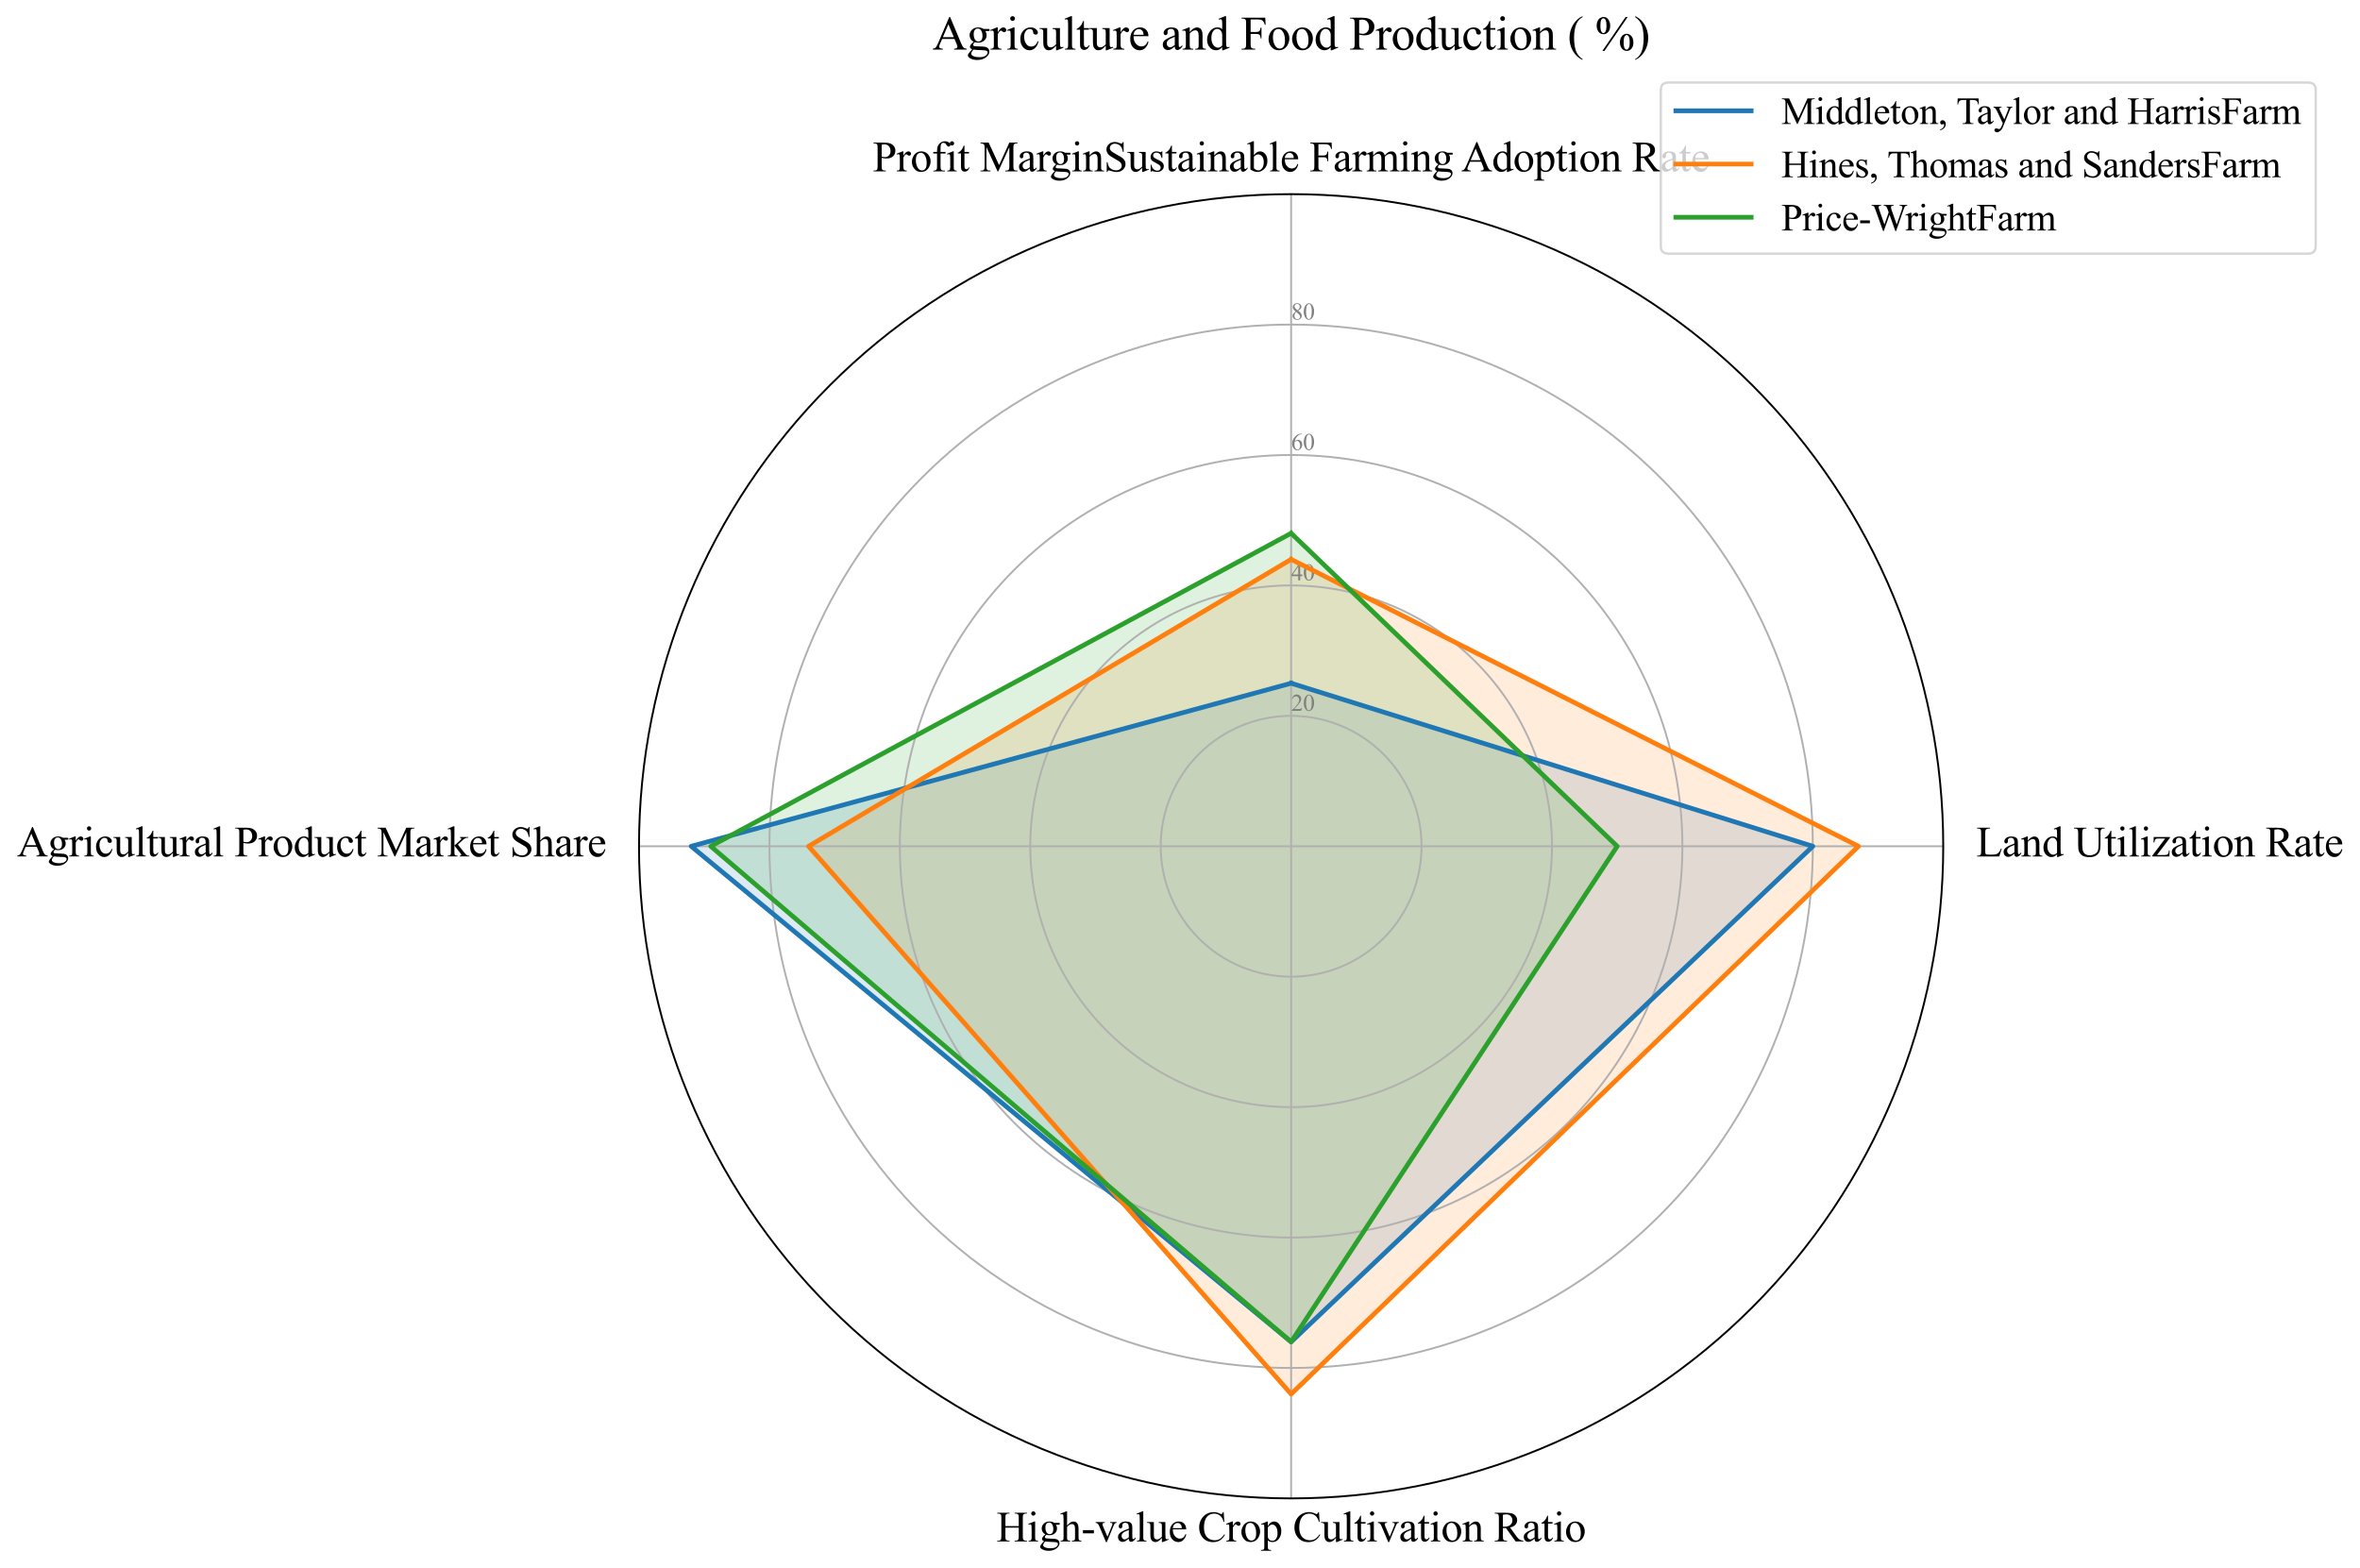 <?xml version="1.0" encoding="utf-8" standalone="no"?>
<!DOCTYPE svg PUBLIC "-//W3C//DTD SVG 1.1//EN"
  "http://www.w3.org/Graphics/SVG/1.1/DTD/svg11.dtd">
<svg xmlns:xlink="http://www.w3.org/1999/xlink" width="1003.184pt" height="666.319pt" viewBox="0 0 1003.184 666.319" xmlns="http://www.w3.org/2000/svg" version="1.1">
 <defs>
  <style type="text/css">*{stroke-linejoin: round; stroke-linecap: butt}</style>
 </defs>
 <g id="figure_1">
  <g id="patch_1">
   <path d="M 0 666.319 
L 1003.184 666.319 
L 1003.184 0 
L 0 0 
z
" style="fill: #ffffff"/>
  </g>
  <g id="axes_1">
   <g id="patch_2">
    <path d="M 826.028 359.728 
C 826.028 323.326 818.857 287.278 804.927 253.648 
C 790.997 220.017 770.578 189.457 744.838 163.718 
C 719.098 137.978 688.538 117.558 654.908 103.628 
C 621.277 89.698 585.229 82.528 548.828 82.528 
C 512.426 82.528 476.379 89.698 442.748 103.628 
C 409.117 117.558 378.558 137.978 352.818 163.718 
C 327.078 189.457 306.659 220.017 292.728 253.648 
C 278.798 287.278 271.628 323.326 271.628 359.728 
C 271.628 396.129 278.798 432.177 292.728 465.807 
C 306.659 499.438 327.078 529.998 352.818 555.737 
C 378.558 581.477 409.117 601.897 442.748 615.827 
C 476.379 629.757 512.426 636.928 548.828 636.928 
C 585.229 636.928 621.277 629.757 654.908 615.827 
C 688.538 601.897 719.098 581.477 744.838 555.737 
C 770.578 529.998 790.997 499.438 804.927 465.807 
C 818.857 432.177 826.028 396.129 826.028 359.728 
M 548.828 359.728 
C 548.828 359.728 548.828 359.728 548.828 359.728 
C 548.828 359.728 548.828 359.728 548.828 359.728 
C 548.828 359.728 548.828 359.728 548.828 359.728 
C 548.828 359.728 548.828 359.728 548.828 359.728 
C 548.828 359.728 548.828 359.728 548.828 359.728 
C 548.828 359.728 548.828 359.728 548.828 359.728 
C 548.828 359.728 548.828 359.728 548.828 359.728 
C 548.828 359.728 548.828 359.728 548.828 359.728 
C 548.828 359.728 548.828 359.728 548.828 359.728 
C 548.828 359.728 548.828 359.728 548.828 359.728 
C 548.828 359.728 548.828 359.728 548.828 359.728 
C 548.828 359.728 548.828 359.728 548.828 359.728 
C 548.828 359.728 548.828 359.728 548.828 359.728 
C 548.828 359.728 548.828 359.728 548.828 359.728 
C 548.828 359.728 548.828 359.728 548.828 359.728 
C 548.828 359.728 548.828 359.728 548.828 359.728 
z
" style="fill: #ffffff"/>
   </g>
   <g id="patch_3">
    <path d="M 548.828 290.428 
L 770.588 359.728 
L 548.828 570.399 
L 293.804 359.728 
z
" clip-path="url(#pa7a4458987)" style="fill: #1f77b4; opacity: 0.15; stroke: #1f77b4; stroke-linejoin: miter"/>
   </g>
   <g id="patch_4">
    <path d="M 548.828 237.76 
L 789.992 359.728 
L 548.828 592.576 
L 343.7 359.728 
z
" clip-path="url(#pa7a4458987)" style="fill: #ff7f0e; opacity: 0.15; stroke: #ff7f0e; stroke-linejoin: miter"/>
   </g>
   <g id="patch_5">
    <path d="M 548.828 226.672 
L 687.428 359.728 
L 548.828 570.399 
L 302.12 359.728 
z
" clip-path="url(#pa7a4458987)" style="fill: #2ca02c; opacity: 0.15; stroke: #2ca02c; stroke-linejoin: miter"/>
   </g>
   <g id="matplotlib.axis_1">
    <g id="xtick_1">
     <g id="line2d_1">
      <path d="M 548.828 359.728 
L 548.828 82.528 
" clip-path="url(#pa7a4458987)" style="fill: none; stroke: #b0b0b0; stroke-width: 0.8; stroke-linecap: square"/>
     </g>
     <g id="text_1">
      <!-- Profit MarginSustainable Farming Adoption Rate -->
      <g transform="translate(371 72.835) scale(0.18 -0.18)">
       <defs>
        <path id="TimesNewRomanPSMT-50" d="M 1313 1984 
L 1313 750 
Q 1313 350 1400 253 
Q 1519 116 1759 116 
L 1922 116 
L 1922 0 
L 106 0 
L 106 116 
L 266 116 
Q 534 116 650 291 
Q 713 388 713 750 
L 713 3488 
Q 713 3888 628 3984 
Q 506 4122 266 4122 
L 106 4122 
L 106 4238 
L 1659 4238 
Q 2228 4238 2556 4120 
Q 2884 4003 3109 3725 
Q 3334 3447 3334 3066 
Q 3334 2547 2992 2222 
Q 2650 1897 2025 1897 
Q 1872 1897 1694 1919 
Q 1516 1941 1313 1984 
z
M 1313 2163 
Q 1478 2131 1606 2115 
Q 1734 2100 1825 2100 
Q 2150 2100 2386 2351 
Q 2622 2603 2622 3003 
Q 2622 3278 2509 3514 
Q 2397 3750 2190 3867 
Q 1984 3984 1722 3984 
Q 1563 3984 1313 3925 
L 1313 2163 
z
" transform="scale(0.016)"/>
        <path id="TimesNewRomanPSMT-72" d="M 1038 2947 
L 1038 2303 
Q 1397 2947 1775 2947 
Q 1947 2947 2059 2842 
Q 2172 2738 2172 2600 
Q 2172 2478 2090 2393 
Q 2009 2309 1897 2309 
Q 1788 2309 1652 2417 
Q 1516 2525 1450 2525 
Q 1394 2525 1328 2463 
Q 1188 2334 1038 2041 
L 1038 669 
Q 1038 431 1097 309 
Q 1138 225 1241 169 
Q 1344 113 1538 113 
L 1538 0 
L 72 0 
L 72 113 
Q 291 113 397 181 
Q 475 231 506 341 
Q 522 394 522 644 
L 522 1753 
Q 522 2253 501 2348 
Q 481 2444 426 2487 
Q 372 2531 291 2531 
Q 194 2531 72 2484 
L 41 2597 
L 906 2947 
L 1038 2947 
z
" transform="scale(0.016)"/>
        <path id="TimesNewRomanPSMT-6f" d="M 1600 2947 
Q 2250 2947 2644 2453 
Q 2978 2031 2978 1484 
Q 2978 1100 2793 706 
Q 2609 313 2286 112 
Q 1963 -88 1566 -88 
Q 919 -88 538 428 
Q 216 863 216 1403 
Q 216 1797 411 2186 
Q 606 2575 925 2761 
Q 1244 2947 1600 2947 
z
M 1503 2744 
Q 1338 2744 1170 2645 
Q 1003 2547 900 2300 
Q 797 2053 797 1666 
Q 797 1041 1045 587 
Q 1294 134 1700 134 
Q 2003 134 2200 384 
Q 2397 634 2397 1244 
Q 2397 2006 2069 2444 
Q 1847 2744 1503 2744 
z
" transform="scale(0.016)"/>
        <path id="TimesNewRomanPSMT-66" d="M 1319 2638 
L 1319 756 
Q 1319 356 1406 250 
Q 1522 113 1716 113 
L 1975 113 
L 1975 0 
L 266 0 
L 266 113 
L 394 113 
Q 519 113 622 175 
Q 725 238 764 344 
Q 803 450 803 756 
L 803 2638 
L 247 2638 
L 247 2863 
L 803 2863 
L 803 3050 
Q 803 3478 940 3775 
Q 1078 4072 1361 4255 
Q 1644 4438 1997 4438 
Q 2325 4438 2600 4225 
Q 2781 4084 2781 3909 
Q 2781 3816 2700 3733 
Q 2619 3650 2525 3650 
Q 2453 3650 2373 3701 
Q 2294 3753 2178 3923 
Q 2063 4094 1966 4153 
Q 1869 4213 1750 4213 
Q 1606 4213 1506 4136 
Q 1406 4059 1362 3898 
Q 1319 3738 1319 3069 
L 1319 2863 
L 2056 2863 
L 2056 2638 
L 1319 2638 
z
" transform="scale(0.016)"/>
        <path id="TimesNewRomanPSMT-69" d="M 928 4444 
Q 1059 4444 1151 4351 
Q 1244 4259 1244 4128 
Q 1244 3997 1151 3903 
Q 1059 3809 928 3809 
Q 797 3809 703 3903 
Q 609 3997 609 4128 
Q 609 4259 701 4351 
Q 794 4444 928 4444 
z
M 1188 2947 
L 1188 647 
Q 1188 378 1227 289 
Q 1266 200 1342 156 
Q 1419 113 1622 113 
L 1622 0 
L 231 0 
L 231 113 
Q 441 113 512 153 
Q 584 194 626 287 
Q 669 381 669 647 
L 669 1750 
Q 669 2216 641 2353 
Q 619 2453 572 2492 
Q 525 2531 444 2531 
Q 356 2531 231 2484 
L 188 2597 
L 1050 2947 
L 1188 2947 
z
" transform="scale(0.016)"/>
        <path id="TimesNewRomanPSMT-74" d="M 1031 3803 
L 1031 2863 
L 1700 2863 
L 1700 2644 
L 1031 2644 
L 1031 788 
Q 1031 509 1111 412 
Q 1191 316 1316 316 
Q 1419 316 1516 380 
Q 1613 444 1666 569 
L 1788 569 
Q 1678 263 1478 108 
Q 1278 -47 1066 -47 
Q 922 -47 784 33 
Q 647 113 581 261 
Q 516 409 516 719 
L 516 2644 
L 63 2644 
L 63 2747 
Q 234 2816 414 2980 
Q 594 3144 734 3369 
Q 806 3488 934 3803 
L 1031 3803 
z
" transform="scale(0.016)"/>
        <path id="TimesNewRomanPSMT-20" transform="scale(0.016)"/>
        <path id="TimesNewRomanPSMT-4d" d="M 2619 0 
L 981 3566 
L 981 734 
Q 981 344 1066 247 
Q 1181 116 1431 116 
L 1581 116 
L 1581 0 
L 106 0 
L 106 116 
L 256 116 
Q 525 116 638 278 
Q 706 378 706 734 
L 706 3503 
Q 706 3784 644 3909 
Q 600 4000 483 4061 
Q 366 4122 106 4122 
L 106 4238 
L 1306 4238 
L 2844 922 
L 4356 4238 
L 5556 4238 
L 5556 4122 
L 5409 4122 
Q 5138 4122 5025 3959 
Q 4956 3859 4956 3503 
L 4956 734 
Q 4956 344 5044 247 
Q 5159 116 5409 116 
L 5556 116 
L 5556 0 
L 3756 0 
L 3756 116 
L 3906 116 
Q 4178 116 4288 278 
Q 4356 378 4356 734 
L 4356 3566 
L 2722 0 
L 2619 0 
z
" transform="scale(0.016)"/>
        <path id="TimesNewRomanPSMT-61" d="M 1822 413 
Q 1381 72 1269 19 
Q 1100 -59 909 -59 
Q 613 -59 420 144 
Q 228 347 228 678 
Q 228 888 322 1041 
Q 450 1253 767 1440 
Q 1084 1628 1822 1897 
L 1822 2009 
Q 1822 2438 1686 2597 
Q 1550 2756 1291 2756 
Q 1094 2756 978 2650 
Q 859 2544 859 2406 
L 866 2225 
Q 866 2081 792 2003 
Q 719 1925 600 1925 
Q 484 1925 411 2006 
Q 338 2088 338 2228 
Q 338 2497 613 2722 
Q 888 2947 1384 2947 
Q 1766 2947 2009 2819 
Q 2194 2722 2281 2516 
Q 2338 2381 2338 1966 
L 2338 994 
Q 2338 584 2353 492 
Q 2369 400 2405 369 
Q 2441 338 2488 338 
Q 2538 338 2575 359 
Q 2641 400 2828 588 
L 2828 413 
Q 2478 -56 2159 -56 
Q 2006 -56 1915 50 
Q 1825 156 1822 413 
z
M 1822 616 
L 1822 1706 
Q 1350 1519 1213 1441 
Q 966 1303 859 1153 
Q 753 1003 753 825 
Q 753 600 887 451 
Q 1022 303 1197 303 
Q 1434 303 1822 616 
z
" transform="scale(0.016)"/>
        <path id="TimesNewRomanPSMT-67" d="M 966 1044 
Q 703 1172 562 1401 
Q 422 1631 422 1909 
Q 422 2334 742 2640 
Q 1063 2947 1563 2947 
Q 1972 2947 2272 2747 
L 2878 2747 
Q 3013 2747 3034 2739 
Q 3056 2731 3066 2713 
Q 3084 2684 3084 2613 
Q 3084 2531 3069 2500 
Q 3059 2484 3036 2475 
Q 3013 2466 2878 2466 
L 2506 2466 
Q 2681 2241 2681 1891 
Q 2681 1491 2375 1206 
Q 2069 922 1553 922 
Q 1341 922 1119 984 
Q 981 866 932 777 
Q 884 688 884 625 
Q 884 572 936 522 
Q 988 472 1138 450 
Q 1225 438 1575 428 
Q 2219 413 2409 384 
Q 2700 344 2873 169 
Q 3047 -6 3047 -263 
Q 3047 -616 2716 -925 
Q 2228 -1381 1444 -1381 
Q 841 -1381 425 -1109 
Q 191 -953 191 -784 
Q 191 -709 225 -634 
Q 278 -519 444 -313 
Q 466 -284 763 25 
Q 600 122 533 198 
Q 466 275 466 372 
Q 466 481 555 628 
Q 644 775 966 1044 
z
M 1509 2797 
Q 1278 2797 1122 2612 
Q 966 2428 966 2047 
Q 966 1553 1178 1281 
Q 1341 1075 1591 1075 
Q 1828 1075 1981 1253 
Q 2134 1431 2134 1813 
Q 2134 2309 1919 2591 
Q 1759 2797 1509 2797 
z
M 934 0 
Q 788 -159 713 -296 
Q 638 -434 638 -550 
Q 638 -700 819 -813 
Q 1131 -1006 1722 -1006 
Q 2284 -1006 2551 -807 
Q 2819 -609 2819 -384 
Q 2819 -222 2659 -153 
Q 2497 -84 2016 -72 
Q 1313 -53 934 0 
z
" transform="scale(0.016)"/>
        <path id="TimesNewRomanPSMT-6e" d="M 1034 2341 
Q 1538 2947 1994 2947 
Q 2228 2947 2397 2830 
Q 2566 2713 2666 2444 
Q 2734 2256 2734 1869 
L 2734 647 
Q 2734 375 2778 278 
Q 2813 200 2889 156 
Q 2966 113 3172 113 
L 3172 0 
L 1756 0 
L 1756 113 
L 1816 113 
Q 2016 113 2095 173 
Q 2175 234 2206 353 
Q 2219 400 2219 647 
L 2219 1819 
Q 2219 2209 2117 2386 
Q 2016 2563 1775 2563 
Q 1403 2563 1034 2156 
L 1034 647 
Q 1034 356 1069 288 
Q 1113 197 1189 155 
Q 1266 113 1500 113 
L 1500 0 
L 84 0 
L 84 113 
L 147 113 
Q 366 113 442 223 
Q 519 334 519 647 
L 519 1709 
Q 519 2225 495 2337 
Q 472 2450 423 2490 
Q 375 2531 294 2531 
Q 206 2531 84 2484 
L 38 2597 
L 900 2947 
L 1034 2947 
L 1034 2341 
z
" transform="scale(0.016)"/>
        <path id="TimesNewRomanPSMT-53" d="M 2934 4334 
L 2934 2869 
L 2819 2869 
Q 2763 3291 2617 3541 
Q 2472 3791 2203 3937 
Q 1934 4084 1647 4084 
Q 1322 4084 1109 3886 
Q 897 3688 897 3434 
Q 897 3241 1031 3081 
Q 1225 2847 1953 2456 
Q 2547 2138 2764 1967 
Q 2981 1797 3098 1565 
Q 3216 1334 3216 1081 
Q 3216 600 2842 251 
Q 2469 -97 1881 -97 
Q 1697 -97 1534 -69 
Q 1438 -53 1133 45 
Q 828 144 747 144 
Q 669 144 623 97 
Q 578 50 556 -97 
L 441 -97 
L 441 1356 
L 556 1356 
Q 638 900 775 673 
Q 913 447 1195 297 
Q 1478 147 1816 147 
Q 2206 147 2432 353 
Q 2659 559 2659 841 
Q 2659 997 2573 1156 
Q 2488 1316 2306 1453 
Q 2184 1547 1640 1851 
Q 1097 2156 867 2337 
Q 638 2519 519 2737 
Q 400 2956 400 3219 
Q 400 3675 750 4004 
Q 1100 4334 1641 4334 
Q 1978 4334 2356 4169 
Q 2531 4091 2603 4091 
Q 2684 4091 2736 4139 
Q 2788 4188 2819 4334 
L 2934 4334 
z
" transform="scale(0.016)"/>
        <path id="TimesNewRomanPSMT-75" d="M 2709 2863 
L 2709 1128 
Q 2709 631 2732 520 
Q 2756 409 2807 365 
Q 2859 322 2928 322 
Q 3025 322 3147 375 
L 3191 266 
L 2334 -88 
L 2194 -88 
L 2194 519 
Q 1825 119 1631 15 
Q 1438 -88 1222 -88 
Q 981 -88 804 51 
Q 628 191 559 409 
Q 491 628 491 1028 
L 491 2306 
Q 491 2509 447 2587 
Q 403 2666 317 2708 
Q 231 2750 6 2747 
L 6 2863 
L 1009 2863 
L 1009 947 
Q 1009 547 1148 422 
Q 1288 297 1484 297 
Q 1619 297 1789 381 
Q 1959 466 2194 703 
L 2194 2325 
Q 2194 2569 2105 2655 
Q 2016 2741 1734 2747 
L 1734 2863 
L 2709 2863 
z
" transform="scale(0.016)"/>
        <path id="TimesNewRomanPSMT-73" d="M 2050 2947 
L 2050 1972 
L 1947 1972 
Q 1828 2431 1642 2597 
Q 1456 2763 1169 2763 
Q 950 2763 815 2647 
Q 681 2531 681 2391 
Q 681 2216 781 2091 
Q 878 1963 1175 1819 
L 1631 1597 
Q 2266 1288 2266 781 
Q 2266 391 1970 151 
Q 1675 -88 1309 -88 
Q 1047 -88 709 6 
Q 606 38 541 38 
Q 469 38 428 -44 
L 325 -44 
L 325 978 
L 428 978 
Q 516 541 762 319 
Q 1009 97 1316 97 
Q 1531 97 1667 223 
Q 1803 350 1803 528 
Q 1803 744 1651 891 
Q 1500 1038 1047 1263 
Q 594 1488 453 1669 
Q 313 1847 313 2119 
Q 313 2472 555 2709 
Q 797 2947 1181 2947 
Q 1350 2947 1591 2875 
Q 1750 2828 1803 2828 
Q 1853 2828 1881 2850 
Q 1909 2872 1947 2947 
L 2050 2947 
z
" transform="scale(0.016)"/>
        <path id="TimesNewRomanPSMT-62" d="M 984 2369 
Q 1400 2947 1881 2947 
Q 2322 2947 2650 2570 
Q 2978 2194 2978 1541 
Q 2978 778 2472 313 
Q 2038 -88 1503 -88 
Q 1253 -88 995 3 
Q 738 94 469 275 
L 469 3241 
Q 469 3728 445 3840 
Q 422 3953 372 3993 
Q 322 4034 247 4034 
Q 159 4034 28 3984 
L -16 4094 
L 844 4444 
L 984 4444 
L 984 2369 
z
M 984 2169 
L 984 456 
Q 1144 300 1314 220 
Q 1484 141 1663 141 
Q 1947 141 2192 453 
Q 2438 766 2438 1363 
Q 2438 1913 2192 2208 
Q 1947 2503 1634 2503 
Q 1469 2503 1303 2419 
Q 1178 2356 984 2169 
z
" transform="scale(0.016)"/>
        <path id="TimesNewRomanPSMT-6c" d="M 1184 4444 
L 1184 647 
Q 1184 378 1223 290 
Q 1263 203 1344 158 
Q 1425 113 1647 113 
L 1647 0 
L 244 0 
L 244 113 
Q 441 113 512 153 
Q 584 194 625 287 
Q 666 381 666 647 
L 666 3247 
Q 666 3731 644 3842 
Q 622 3953 573 3993 
Q 525 4034 450 4034 
Q 369 4034 244 3984 
L 191 4094 
L 1044 4444 
L 1184 4444 
z
" transform="scale(0.016)"/>
        <path id="TimesNewRomanPSMT-65" d="M 681 1784 
Q 678 1147 991 784 
Q 1303 422 1725 422 
Q 2006 422 2214 576 
Q 2422 731 2563 1106 
L 2659 1044 
Q 2594 616 2278 264 
Q 1963 -88 1488 -88 
Q 972 -88 605 314 
Q 238 716 238 1394 
Q 238 2128 614 2539 
Q 991 2950 1559 2950 
Q 2041 2950 2350 2633 
Q 2659 2316 2659 1784 
L 681 1784 
z
M 681 1966 
L 2006 1966 
Q 1991 2241 1941 2353 
Q 1863 2528 1708 2628 
Q 1553 2728 1384 2728 
Q 1125 2728 920 2526 
Q 716 2325 681 1966 
z
" transform="scale(0.016)"/>
        <path id="TimesNewRomanPSMT-46" d="M 1309 4006 
L 1309 2341 
L 2081 2341 
Q 2347 2341 2470 2458 
Q 2594 2575 2634 2922 
L 2750 2922 
L 2750 1488 
L 2634 1488 
Q 2631 1734 2570 1850 
Q 2509 1966 2401 2023 
Q 2294 2081 2081 2081 
L 1309 2081 
L 1309 750 
Q 1309 428 1350 325 
Q 1381 247 1481 191 
Q 1619 116 1769 116 
L 1922 116 
L 1922 0 
L 103 0 
L 103 116 
L 253 116 
Q 516 116 634 269 
Q 709 369 709 750 
L 709 3488 
Q 709 3809 669 3913 
Q 638 3991 541 4047 
Q 406 4122 253 4122 
L 103 4122 
L 103 4238 
L 3256 4238 
L 3297 3306 
L 3188 3306 
Q 3106 3603 2998 3742 
Q 2891 3881 2733 3943 
Q 2575 4006 2244 4006 
L 1309 4006 
z
" transform="scale(0.016)"/>
        <path id="TimesNewRomanPSMT-6d" d="M 1050 2338 
Q 1363 2650 1419 2697 
Q 1559 2816 1721 2881 
Q 1884 2947 2044 2947 
Q 2313 2947 2506 2790 
Q 2700 2634 2766 2338 
Q 3088 2713 3309 2830 
Q 3531 2947 3766 2947 
Q 3994 2947 4170 2830 
Q 4347 2713 4450 2447 
Q 4519 2266 4519 1878 
L 4519 647 
Q 4519 378 4559 278 
Q 4591 209 4675 161 
Q 4759 113 4950 113 
L 4950 0 
L 3538 0 
L 3538 113 
L 3597 113 
Q 3781 113 3884 184 
Q 3956 234 3988 344 
Q 4000 397 4000 647 
L 4000 1878 
Q 4000 2228 3916 2372 
Q 3794 2572 3525 2572 
Q 3359 2572 3192 2489 
Q 3025 2406 2788 2181 
L 2781 2147 
L 2788 2013 
L 2788 647 
Q 2788 353 2820 281 
Q 2853 209 2943 161 
Q 3034 113 3253 113 
L 3253 0 
L 1806 0 
L 1806 113 
Q 2044 113 2133 169 
Q 2222 225 2256 338 
Q 2272 391 2272 647 
L 2272 1878 
Q 2272 2228 2169 2381 
Q 2031 2581 1784 2581 
Q 1616 2581 1450 2491 
Q 1191 2353 1050 2181 
L 1050 647 
Q 1050 366 1089 281 
Q 1128 197 1204 155 
Q 1281 113 1516 113 
L 1516 0 
L 100 0 
L 100 113 
Q 297 113 375 155 
Q 453 197 493 289 
Q 534 381 534 647 
L 534 1741 
Q 534 2213 506 2350 
Q 484 2453 437 2492 
Q 391 2531 309 2531 
Q 222 2531 100 2484 
L 53 2597 
L 916 2947 
L 1050 2947 
L 1050 2338 
z
" transform="scale(0.016)"/>
        <path id="TimesNewRomanPSMT-41" d="M 2928 1419 
L 1288 1419 
L 1000 750 
Q 894 503 894 381 
Q 894 284 986 211 
Q 1078 138 1384 116 
L 1384 0 
L 50 0 
L 50 116 
Q 316 163 394 238 
Q 553 388 747 847 
L 2238 4334 
L 2347 4334 
L 3822 809 
Q 4000 384 4145 257 
Q 4291 131 4550 116 
L 4550 0 
L 2878 0 
L 2878 116 
Q 3131 128 3220 200 
Q 3309 272 3309 375 
Q 3309 513 3184 809 
L 2928 1419 
z
M 2841 1650 
L 2122 3363 
L 1384 1650 
L 2841 1650 
z
" transform="scale(0.016)"/>
        <path id="TimesNewRomanPSMT-64" d="M 2222 322 
Q 2013 103 1813 7 
Q 1613 -88 1381 -88 
Q 913 -88 563 304 
Q 213 697 213 1313 
Q 213 1928 600 2439 
Q 988 2950 1597 2950 
Q 1975 2950 2222 2709 
L 2222 3238 
Q 2222 3728 2198 3840 
Q 2175 3953 2125 3993 
Q 2075 4034 2000 4034 
Q 1919 4034 1784 3984 
L 1744 4094 
L 2597 4444 
L 2738 4444 
L 2738 1134 
Q 2738 631 2761 520 
Q 2784 409 2836 365 
Q 2888 322 2956 322 
Q 3041 322 3181 375 
L 3216 266 
L 2366 -88 
L 2222 -88 
L 2222 322 
z
M 2222 541 
L 2222 2016 
Q 2203 2228 2109 2403 
Q 2016 2578 1861 2667 
Q 1706 2756 1559 2756 
Q 1284 2756 1069 2509 
Q 784 2184 784 1559 
Q 784 928 1059 592 
Q 1334 256 1672 256 
Q 1956 256 2222 541 
z
" transform="scale(0.016)"/>
        <path id="TimesNewRomanPSMT-70" d="M -6 2578 
L 875 2934 
L 994 2934 
L 994 2266 
Q 1216 2644 1439 2795 
Q 1663 2947 1909 2947 
Q 2341 2947 2628 2609 
Q 2981 2197 2981 1534 
Q 2981 794 2556 309 
Q 2206 -88 1675 -88 
Q 1444 -88 1275 -22 
Q 1150 25 994 166 
L 994 -706 
Q 994 -1000 1030 -1079 
Q 1066 -1159 1155 -1206 
Q 1244 -1253 1478 -1253 
L 1478 -1369 
L -22 -1369 
L -22 -1253 
L 56 -1253 
Q 228 -1256 350 -1188 
Q 409 -1153 442 -1076 
Q 475 -1000 475 -688 
L 475 2019 
Q 475 2297 450 2372 
Q 425 2447 370 2484 
Q 316 2522 222 2522 
Q 147 2522 31 2478 
L -6 2578 
z
M 994 2081 
L 994 1013 
Q 994 666 1022 556 
Q 1066 375 1236 237 
Q 1406 100 1666 100 
Q 1978 100 2172 344 
Q 2425 663 2425 1241 
Q 2425 1897 2138 2250 
Q 1938 2494 1663 2494 
Q 1513 2494 1366 2419 
Q 1253 2363 994 2081 
z
" transform="scale(0.016)"/>
        <path id="TimesNewRomanPSMT-52" d="M 4325 0 
L 3194 0 
L 1759 1981 
Q 1600 1975 1500 1975 
Q 1459 1975 1412 1976 
Q 1366 1978 1316 1981 
L 1316 750 
Q 1316 350 1403 253 
Q 1522 116 1759 116 
L 1925 116 
L 1925 0 
L 109 0 
L 109 116 
L 269 116 
Q 538 116 653 291 
Q 719 388 719 750 
L 719 3488 
Q 719 3888 631 3984 
Q 509 4122 269 4122 
L 109 4122 
L 109 4238 
L 1653 4238 
Q 2328 4238 2648 4139 
Q 2969 4041 3192 3777 
Q 3416 3513 3416 3147 
Q 3416 2756 3161 2468 
Q 2906 2181 2372 2063 
L 3247 847 
Q 3547 428 3762 290 
Q 3978 153 4325 116 
L 4325 0 
z
M 1316 2178 
Q 1375 2178 1419 2176 
Q 1463 2175 1491 2175 
Q 2097 2175 2405 2437 
Q 2713 2700 2713 3106 
Q 2713 3503 2464 3751 
Q 2216 4000 1806 4000 
Q 1625 4000 1316 3941 
L 1316 2178 
z
" transform="scale(0.016)"/>
       </defs>
       <use xlink:href="#TimesNewRomanPSMT-50"/>
       <use xlink:href="#TimesNewRomanPSMT-72" transform="translate(55.615 0)"/>
       <use xlink:href="#TimesNewRomanPSMT-6f" transform="translate(88.916 0)"/>
       <use xlink:href="#TimesNewRomanPSMT-66" transform="translate(138.916 0)"/>
       <use xlink:href="#TimesNewRomanPSMT-69" transform="translate(172.217 0)"/>
       <use xlink:href="#TimesNewRomanPSMT-74" transform="translate(200 0)"/>
       <use xlink:href="#TimesNewRomanPSMT-20" transform="translate(227.783 0)"/>
       <use xlink:href="#TimesNewRomanPSMT-4d" transform="translate(252.783 0)"/>
       <use xlink:href="#TimesNewRomanPSMT-61" transform="translate(341.699 0)"/>
       <use xlink:href="#TimesNewRomanPSMT-72" transform="translate(386.084 0)"/>
       <use xlink:href="#TimesNewRomanPSMT-67" transform="translate(417.635 0)"/>
       <use xlink:href="#TimesNewRomanPSMT-69" transform="translate(467.635 0)"/>
       <use xlink:href="#TimesNewRomanPSMT-6e" transform="translate(495.418 0)"/>
       <use xlink:href="#TimesNewRomanPSMT-53" transform="translate(545.418 0)"/>
       <use xlink:href="#TimesNewRomanPSMT-75" transform="translate(601.033 0)"/>
       <use xlink:href="#TimesNewRomanPSMT-73" transform="translate(651.033 0)"/>
       <use xlink:href="#TimesNewRomanPSMT-74" transform="translate(689.949 0)"/>
       <use xlink:href="#TimesNewRomanPSMT-61" transform="translate(717.732 0)"/>
       <use xlink:href="#TimesNewRomanPSMT-69" transform="translate(762.117 0)"/>
       <use xlink:href="#TimesNewRomanPSMT-6e" transform="translate(789.9 0)"/>
       <use xlink:href="#TimesNewRomanPSMT-61" transform="translate(839.9 0)"/>
       <use xlink:href="#TimesNewRomanPSMT-62" transform="translate(884.285 0)"/>
       <use xlink:href="#TimesNewRomanPSMT-6c" transform="translate(934.285 0)"/>
       <use xlink:href="#TimesNewRomanPSMT-65" transform="translate(962.068 0)"/>
       <use xlink:href="#TimesNewRomanPSMT-20" transform="translate(1006.453 0)"/>
       <use xlink:href="#TimesNewRomanPSMT-46" transform="translate(1031.453 0)"/>
       <use xlink:href="#TimesNewRomanPSMT-61" transform="translate(1087.068 0)"/>
       <use xlink:href="#TimesNewRomanPSMT-72" transform="translate(1131.453 0)"/>
       <use xlink:href="#TimesNewRomanPSMT-6d" transform="translate(1164.754 0)"/>
       <use xlink:href="#TimesNewRomanPSMT-69" transform="translate(1242.537 0)"/>
       <use xlink:href="#TimesNewRomanPSMT-6e" transform="translate(1270.32 0)"/>
       <use xlink:href="#TimesNewRomanPSMT-67" transform="translate(1320.32 0)"/>
       <use xlink:href="#TimesNewRomanPSMT-20" transform="translate(1370.32 0)"/>
       <use xlink:href="#TimesNewRomanPSMT-41" transform="translate(1389.82 0)"/>
       <use xlink:href="#TimesNewRomanPSMT-64" transform="translate(1462.037 0)"/>
       <use xlink:href="#TimesNewRomanPSMT-6f" transform="translate(1512.037 0)"/>
       <use xlink:href="#TimesNewRomanPSMT-70" transform="translate(1562.037 0)"/>
       <use xlink:href="#TimesNewRomanPSMT-74" transform="translate(1612.037 0)"/>
       <use xlink:href="#TimesNewRomanPSMT-69" transform="translate(1639.82 0)"/>
       <use xlink:href="#TimesNewRomanPSMT-6f" transform="translate(1667.604 0)"/>
       <use xlink:href="#TimesNewRomanPSMT-6e" transform="translate(1717.604 0)"/>
       <use xlink:href="#TimesNewRomanPSMT-20" transform="translate(1767.604 0)"/>
       <use xlink:href="#TimesNewRomanPSMT-52" transform="translate(1792.604 0)"/>
       <use xlink:href="#TimesNewRomanPSMT-61" transform="translate(1859.303 0)"/>
       <use xlink:href="#TimesNewRomanPSMT-74" transform="translate(1903.688 0)"/>
       <use xlink:href="#TimesNewRomanPSMT-65" transform="translate(1931.471 0)"/>
      </g>
     </g>
    </g>
    <g id="xtick_2">
     <g id="line2d_2">
      <path d="M 548.828 359.728 
L 826.028 359.728 
" clip-path="url(#pa7a4458987)" style="fill: none; stroke: #b0b0b0; stroke-width: 0.8; stroke-linecap: square"/>
     </g>
     <g id="text_2">
      <!-- Land Utilization Rate -->
      <g transform="translate(840.028 364.052) scale(0.18 -0.18)">
       <defs>
        <path id="TimesNewRomanPSMT-4c" d="M 3669 1172 
L 3772 1150 
L 3409 0 
L 128 0 
L 128 116 
L 288 116 
Q 556 116 672 291 
Q 738 391 738 753 
L 738 3488 
Q 738 3884 650 3984 
Q 528 4122 288 4122 
L 128 4122 
L 128 4238 
L 2047 4238 
L 2047 4122 
Q 1709 4125 1573 4059 
Q 1438 3994 1388 3894 
Q 1338 3794 1338 3416 
L 1338 753 
Q 1338 494 1388 397 
Q 1425 331 1503 300 
Q 1581 269 1991 269 
L 2300 269 
Q 2788 269 2984 341 
Q 3181 413 3343 595 
Q 3506 778 3669 1172 
z
" transform="scale(0.016)"/>
        <path id="TimesNewRomanPSMT-55" d="M 3053 4122 
L 3053 4238 
L 4553 4238 
L 4553 4122 
L 4394 4122 
Q 4144 4122 4009 3913 
Q 3944 3816 3944 3463 
L 3944 1744 
Q 3944 1106 3817 754 
Q 3691 403 3320 151 
Q 2950 -100 2313 -100 
Q 1619 -100 1259 140 
Q 900 381 750 788 
Q 650 1066 650 1831 
L 650 3488 
Q 650 3878 542 4000 
Q 434 4122 194 4122 
L 34 4122 
L 34 4238 
L 1866 4238 
L 1866 4122 
L 1703 4122 
Q 1441 4122 1328 3956 
Q 1250 3844 1250 3488 
L 1250 1641 
Q 1250 1394 1295 1075 
Q 1341 756 1459 578 
Q 1578 400 1801 284 
Q 2025 169 2350 169 
Q 2766 169 3094 350 
Q 3422 531 3542 814 
Q 3663 1097 3663 1772 
L 3663 3488 
Q 3663 3884 3575 3984 
Q 3453 4122 3213 4122 
L 3053 4122 
z
" transform="scale(0.016)"/>
        <path id="TimesNewRomanPSMT-7a" d="M 2688 878 
L 2653 0 
L 128 0 
L 128 113 
L 2028 2644 
L 1091 2644 
Q 788 2644 694 2605 
Q 600 2566 541 2456 
Q 456 2300 444 2069 
L 319 2069 
L 338 2863 
L 2738 2863 
L 2738 2747 
L 819 209 
L 1863 209 
Q 2191 209 2308 264 
Q 2425 319 2497 456 
Q 2547 556 2581 878 
L 2688 878 
z
" transform="scale(0.016)"/>
       </defs>
       <use xlink:href="#TimesNewRomanPSMT-4c"/>
       <use xlink:href="#TimesNewRomanPSMT-61" transform="translate(61.084 0)"/>
       <use xlink:href="#TimesNewRomanPSMT-6e" transform="translate(105.469 0)"/>
       <use xlink:href="#TimesNewRomanPSMT-64" transform="translate(155.469 0)"/>
       <use xlink:href="#TimesNewRomanPSMT-20" transform="translate(205.469 0)"/>
       <use xlink:href="#TimesNewRomanPSMT-55" transform="translate(230.469 0)"/>
       <use xlink:href="#TimesNewRomanPSMT-74" transform="translate(302.686 0)"/>
       <use xlink:href="#TimesNewRomanPSMT-69" transform="translate(330.469 0)"/>
       <use xlink:href="#TimesNewRomanPSMT-6c" transform="translate(358.252 0)"/>
       <use xlink:href="#TimesNewRomanPSMT-69" transform="translate(386.035 0)"/>
       <use xlink:href="#TimesNewRomanPSMT-7a" transform="translate(413.818 0)"/>
       <use xlink:href="#TimesNewRomanPSMT-61" transform="translate(458.203 0)"/>
       <use xlink:href="#TimesNewRomanPSMT-74" transform="translate(502.588 0)"/>
       <use xlink:href="#TimesNewRomanPSMT-69" transform="translate(530.371 0)"/>
       <use xlink:href="#TimesNewRomanPSMT-6f" transform="translate(558.154 0)"/>
       <use xlink:href="#TimesNewRomanPSMT-6e" transform="translate(608.154 0)"/>
       <use xlink:href="#TimesNewRomanPSMT-20" transform="translate(658.154 0)"/>
       <use xlink:href="#TimesNewRomanPSMT-52" transform="translate(683.154 0)"/>
       <use xlink:href="#TimesNewRomanPSMT-61" transform="translate(749.854 0)"/>
       <use xlink:href="#TimesNewRomanPSMT-74" transform="translate(794.238 0)"/>
       <use xlink:href="#TimesNewRomanPSMT-65" transform="translate(822.021 0)"/>
      </g>
     </g>
    </g>
    <g id="xtick_3">
     <g id="line2d_3">
      <path d="M 548.828 359.728 
L 548.828 636.928 
" clip-path="url(#pa7a4458987)" style="fill: none; stroke: #b0b0b0; stroke-width: 0.8; stroke-linecap: square"/>
     </g>
     <g id="text_3">
      <!-- High-value Crop Cultivation Ratio -->
      <g transform="translate(423.591 655.235) scale(0.18 -0.18)">
       <defs>
        <path id="TimesNewRomanPSMT-48" d="M 1316 2272 
L 3284 2272 
L 3284 3484 
Q 3284 3809 3244 3913 
Q 3213 3991 3113 4047 
Q 2978 4122 2828 4122 
L 2678 4122 
L 2678 4238 
L 4491 4238 
L 4491 4122 
L 4341 4122 
Q 4191 4122 4056 4050 
Q 3956 4000 3920 3898 
Q 3884 3797 3884 3484 
L 3884 750 
Q 3884 428 3925 325 
Q 3956 247 4053 191 
Q 4191 116 4341 116 
L 4491 116 
L 4491 0 
L 2678 0 
L 2678 116 
L 2828 116 
Q 3088 116 3206 269 
Q 3284 369 3284 750 
L 3284 2041 
L 1316 2041 
L 1316 750 
Q 1316 428 1356 325 
Q 1388 247 1488 191 
Q 1622 116 1772 116 
L 1925 116 
L 1925 0 
L 109 0 
L 109 116 
L 259 116 
Q 522 116 641 269 
Q 716 369 716 750 
L 716 3484 
Q 716 3809 675 3913 
Q 644 3991 547 4047 
Q 409 4122 259 4122 
L 109 4122 
L 109 4238 
L 1925 4238 
L 1925 4122 
L 1772 4122 
Q 1622 4122 1488 4050 
Q 1391 4000 1353 3898 
Q 1316 3797 1316 3484 
L 1316 2272 
z
" transform="scale(0.016)"/>
        <path id="TimesNewRomanPSMT-68" d="M 1041 4444 
L 1041 2350 
Q 1388 2731 1591 2839 
Q 1794 2947 1997 2947 
Q 2241 2947 2416 2812 
Q 2591 2678 2675 2391 
Q 2734 2191 2734 1659 
L 2734 647 
Q 2734 375 2778 275 
Q 2809 200 2884 156 
Q 2959 113 3159 113 
L 3159 0 
L 1753 0 
L 1753 113 
L 1819 113 
Q 2019 113 2097 173 
Q 2175 234 2206 353 
Q 2216 403 2216 647 
L 2216 1659 
Q 2216 2128 2167 2275 
Q 2119 2422 2012 2495 
Q 1906 2569 1756 2569 
Q 1603 2569 1437 2487 
Q 1272 2406 1041 2159 
L 1041 647 
Q 1041 353 1073 281 
Q 1106 209 1195 161 
Q 1284 113 1503 113 
L 1503 0 
L 84 0 
L 84 113 
Q 275 113 384 172 
Q 447 203 484 290 
Q 522 378 522 647 
L 522 3238 
Q 522 3728 498 3840 
Q 475 3953 426 3993 
Q 378 4034 297 4034 
Q 231 4034 84 3984 
L 41 4094 
L 897 4444 
L 1041 4444 
z
" transform="scale(0.016)"/>
        <path id="TimesNewRomanPSMT-2d" d="M 259 1672 
L 1875 1672 
L 1875 1200 
L 259 1200 
L 259 1672 
z
" transform="scale(0.016)"/>
        <path id="TimesNewRomanPSMT-76" d="M 53 2863 
L 1400 2863 
L 1400 2747 
L 1313 2747 
Q 1191 2747 1127 2687 
Q 1063 2628 1063 2528 
Q 1063 2419 1128 2269 
L 1794 688 
L 2463 2328 
Q 2534 2503 2534 2594 
Q 2534 2638 2509 2666 
Q 2475 2713 2422 2730 
Q 2369 2747 2206 2747 
L 2206 2863 
L 3141 2863 
L 3141 2747 
Q 2978 2734 2916 2681 
Q 2806 2588 2719 2369 
L 1703 -88 
L 1575 -88 
L 553 2328 
Q 484 2497 421 2570 
Q 359 2644 263 2694 
Q 209 2722 53 2747 
L 53 2863 
z
" transform="scale(0.016)"/>
        <path id="TimesNewRomanPSMT-43" d="M 3853 4334 
L 3950 2894 
L 3853 2894 
Q 3659 3541 3300 3825 
Q 2941 4109 2438 4109 
Q 2016 4109 1675 3895 
Q 1334 3681 1139 3212 
Q 944 2744 944 2047 
Q 944 1472 1128 1050 
Q 1313 628 1683 403 
Q 2053 178 2528 178 
Q 2941 178 3256 354 
Q 3572 531 3950 1056 
L 4047 994 
Q 3728 428 3303 165 
Q 2878 -97 2294 -97 
Q 1241 -97 663 684 
Q 231 1266 231 2053 
Q 231 2688 515 3219 
Q 800 3750 1298 4042 
Q 1797 4334 2388 4334 
Q 2847 4334 3294 4109 
Q 3425 4041 3481 4041 
Q 3566 4041 3628 4100 
Q 3709 4184 3744 4334 
L 3853 4334 
z
" transform="scale(0.016)"/>
       </defs>
       <use xlink:href="#TimesNewRomanPSMT-48"/>
       <use xlink:href="#TimesNewRomanPSMT-69" transform="translate(72.217 0)"/>
       <use xlink:href="#TimesNewRomanPSMT-67" transform="translate(100 0)"/>
       <use xlink:href="#TimesNewRomanPSMT-68" transform="translate(150 0)"/>
       <use xlink:href="#TimesNewRomanPSMT-2d" transform="translate(200 0)"/>
       <use xlink:href="#TimesNewRomanPSMT-76" transform="translate(233.301 0)"/>
       <use xlink:href="#TimesNewRomanPSMT-61" transform="translate(283.301 0)"/>
       <use xlink:href="#TimesNewRomanPSMT-6c" transform="translate(327.686 0)"/>
       <use xlink:href="#TimesNewRomanPSMT-75" transform="translate(355.469 0)"/>
       <use xlink:href="#TimesNewRomanPSMT-65" transform="translate(405.469 0)"/>
       <use xlink:href="#TimesNewRomanPSMT-20" transform="translate(449.854 0)"/>
       <use xlink:href="#TimesNewRomanPSMT-43" transform="translate(474.854 0)"/>
       <use xlink:href="#TimesNewRomanPSMT-72" transform="translate(541.553 0)"/>
       <use xlink:href="#TimesNewRomanPSMT-6f" transform="translate(574.854 0)"/>
       <use xlink:href="#TimesNewRomanPSMT-70" transform="translate(624.854 0)"/>
       <use xlink:href="#TimesNewRomanPSMT-20" transform="translate(674.854 0)"/>
       <use xlink:href="#TimesNewRomanPSMT-43" transform="translate(699.854 0)"/>
       <use xlink:href="#TimesNewRomanPSMT-75" transform="translate(766.553 0)"/>
       <use xlink:href="#TimesNewRomanPSMT-6c" transform="translate(816.553 0)"/>
       <use xlink:href="#TimesNewRomanPSMT-74" transform="translate(844.336 0)"/>
       <use xlink:href="#TimesNewRomanPSMT-69" transform="translate(872.119 0)"/>
       <use xlink:href="#TimesNewRomanPSMT-76" transform="translate(899.902 0)"/>
       <use xlink:href="#TimesNewRomanPSMT-61" transform="translate(949.902 0)"/>
       <use xlink:href="#TimesNewRomanPSMT-74" transform="translate(994.287 0)"/>
       <use xlink:href="#TimesNewRomanPSMT-69" transform="translate(1022.07 0)"/>
       <use xlink:href="#TimesNewRomanPSMT-6f" transform="translate(1049.854 0)"/>
       <use xlink:href="#TimesNewRomanPSMT-6e" transform="translate(1099.854 0)"/>
       <use xlink:href="#TimesNewRomanPSMT-20" transform="translate(1149.854 0)"/>
       <use xlink:href="#TimesNewRomanPSMT-52" transform="translate(1174.854 0)"/>
       <use xlink:href="#TimesNewRomanPSMT-61" transform="translate(1241.553 0)"/>
       <use xlink:href="#TimesNewRomanPSMT-74" transform="translate(1285.938 0)"/>
       <use xlink:href="#TimesNewRomanPSMT-69" transform="translate(1313.721 0)"/>
       <use xlink:href="#TimesNewRomanPSMT-6f" transform="translate(1341.504 0)"/>
      </g>
     </g>
    </g>
    <g id="xtick_4">
     <g id="line2d_4">
      <path d="M 548.828 359.728 
L 271.628 359.728 
" clip-path="url(#pa7a4458987)" style="fill: none; stroke: #b0b0b0; stroke-width: 0.8; stroke-linecap: square"/>
     </g>
     <g id="text_4">
      <!-- Agricultural Product Market Share -->
      <g transform="translate(7.2 364.035) scale(0.18 -0.18)">
       <defs>
        <path id="TimesNewRomanPSMT-63" d="M 2631 1088 
Q 2516 522 2178 217 
Q 1841 -88 1431 -88 
Q 944 -88 581 321 
Q 219 731 219 1428 
Q 219 2103 620 2525 
Q 1022 2947 1584 2947 
Q 2006 2947 2278 2723 
Q 2550 2500 2550 2259 
Q 2550 2141 2473 2067 
Q 2397 1994 2259 1994 
Q 2075 1994 1981 2113 
Q 1928 2178 1911 2362 
Q 1894 2547 1784 2644 
Q 1675 2738 1481 2738 
Q 1169 2738 978 2506 
Q 725 2200 725 1697 
Q 725 1184 976 792 
Q 1228 400 1656 400 
Q 1963 400 2206 609 
Q 2378 753 2541 1131 
L 2631 1088 
z
" transform="scale(0.016)"/>
        <path id="TimesNewRomanPSMT-6b" d="M 1047 4444 
L 1047 1597 
L 1775 2259 
Q 2006 2472 2044 2528 
Q 2069 2566 2069 2603 
Q 2069 2666 2017 2711 
Q 1966 2756 1847 2763 
L 1847 2863 
L 3091 2863 
L 3091 2763 
Q 2834 2756 2664 2684 
Q 2494 2613 2291 2428 
L 1556 1750 
L 2291 822 
Q 2597 438 2703 334 
Q 2853 188 2966 144 
Q 3044 113 3238 113 
L 3238 0 
L 1847 0 
L 1847 113 
Q 1966 116 2008 148 
Q 2050 181 2050 241 
Q 2050 313 1925 472 
L 1047 1594 
L 1047 644 
Q 1047 366 1086 278 
Q 1125 191 1197 153 
Q 1269 116 1509 113 
L 1509 0 
L 53 0 
L 53 113 
Q 272 113 381 166 
Q 447 200 481 272 
Q 528 375 528 628 
L 528 3234 
Q 528 3731 506 3842 
Q 484 3953 434 3995 
Q 384 4038 303 4038 
Q 238 4038 106 3984 
L 53 4094 
L 903 4444 
L 1047 4444 
z
" transform="scale(0.016)"/>
       </defs>
       <use xlink:href="#TimesNewRomanPSMT-41"/>
       <use xlink:href="#TimesNewRomanPSMT-67" transform="translate(72.217 0)"/>
       <use xlink:href="#TimesNewRomanPSMT-72" transform="translate(122.217 0)"/>
       <use xlink:href="#TimesNewRomanPSMT-69" transform="translate(155.518 0)"/>
       <use xlink:href="#TimesNewRomanPSMT-63" transform="translate(183.301 0)"/>
       <use xlink:href="#TimesNewRomanPSMT-75" transform="translate(227.686 0)"/>
       <use xlink:href="#TimesNewRomanPSMT-6c" transform="translate(277.686 0)"/>
       <use xlink:href="#TimesNewRomanPSMT-74" transform="translate(305.469 0)"/>
       <use xlink:href="#TimesNewRomanPSMT-75" transform="translate(333.252 0)"/>
       <use xlink:href="#TimesNewRomanPSMT-72" transform="translate(383.252 0)"/>
       <use xlink:href="#TimesNewRomanPSMT-61" transform="translate(416.553 0)"/>
       <use xlink:href="#TimesNewRomanPSMT-6c" transform="translate(460.938 0)"/>
       <use xlink:href="#TimesNewRomanPSMT-20" transform="translate(488.721 0)"/>
       <use xlink:href="#TimesNewRomanPSMT-50" transform="translate(513.721 0)"/>
       <use xlink:href="#TimesNewRomanPSMT-72" transform="translate(569.336 0)"/>
       <use xlink:href="#TimesNewRomanPSMT-6f" transform="translate(602.637 0)"/>
       <use xlink:href="#TimesNewRomanPSMT-64" transform="translate(652.637 0)"/>
       <use xlink:href="#TimesNewRomanPSMT-75" transform="translate(702.637 0)"/>
       <use xlink:href="#TimesNewRomanPSMT-63" transform="translate(752.637 0)"/>
       <use xlink:href="#TimesNewRomanPSMT-74" transform="translate(797.021 0)"/>
       <use xlink:href="#TimesNewRomanPSMT-20" transform="translate(824.805 0)"/>
       <use xlink:href="#TimesNewRomanPSMT-4d" transform="translate(849.805 0)"/>
       <use xlink:href="#TimesNewRomanPSMT-61" transform="translate(938.721 0)"/>
       <use xlink:href="#TimesNewRomanPSMT-72" transform="translate(983.105 0)"/>
       <use xlink:href="#TimesNewRomanPSMT-6b" transform="translate(1016.406 0)"/>
       <use xlink:href="#TimesNewRomanPSMT-65" transform="translate(1066.406 0)"/>
       <use xlink:href="#TimesNewRomanPSMT-74" transform="translate(1110.791 0)"/>
       <use xlink:href="#TimesNewRomanPSMT-20" transform="translate(1138.574 0)"/>
       <use xlink:href="#TimesNewRomanPSMT-53" transform="translate(1163.574 0)"/>
       <use xlink:href="#TimesNewRomanPSMT-68" transform="translate(1219.189 0)"/>
       <use xlink:href="#TimesNewRomanPSMT-61" transform="translate(1269.189 0)"/>
       <use xlink:href="#TimesNewRomanPSMT-72" transform="translate(1313.574 0)"/>
       <use xlink:href="#TimesNewRomanPSMT-65" transform="translate(1346.875 0)"/>
      </g>
     </g>
    </g>
   </g>
   <g id="matplotlib.axis_2">
    <g id="ytick_1">
     <g id="line2d_5">
      <path d="M 548.828 304.288 
C 556.108 304.288 563.318 305.722 570.044 308.508 
C 576.77 311.294 582.882 315.378 588.03 320.526 
C 593.178 325.673 597.262 331.785 600.048 338.512 
C 602.834 345.238 604.268 352.447 604.268 359.728 
C 604.268 367.008 602.834 374.217 600.048 380.943 
C 597.262 387.67 593.178 393.782 588.03 398.93 
C 582.882 404.077 576.77 408.161 570.044 410.947 
C 563.318 413.733 556.108 415.168 548.828 415.168 
C 541.547 415.168 534.338 413.733 527.612 410.947 
C 520.886 408.161 514.774 404.077 509.626 398.93 
C 504.478 393.782 500.394 387.67 497.608 380.943 
C 494.822 374.217 493.388 367.008 493.388 359.728 
C 493.388 352.447 494.822 345.238 497.608 338.512 
C 500.394 331.785 504.478 325.673 509.626 320.526 
C 514.774 315.378 520.886 311.294 527.612 308.508 
C 534.338 305.722 541.547 304.288 548.828 304.288 
" clip-path="url(#pa7a4458987)" style="fill: none; stroke: #b0b0b0; stroke-width: 0.8; stroke-linecap: square"/>
     </g>
     <g id="text_5">
      <!-- 20 -->
      <g style="fill: #808080" transform="translate(548.828 302.148) scale(0.1 -0.1)">
       <defs>
        <path id="TimesNewRomanPSMT-32" d="M 2934 816 
L 2638 0 
L 138 0 
L 138 116 
Q 1241 1122 1691 1759 
Q 2141 2397 2141 2925 
Q 2141 3328 1894 3587 
Q 1647 3847 1303 3847 
Q 991 3847 742 3664 
Q 494 3481 375 3128 
L 259 3128 
Q 338 3706 661 4015 
Q 984 4325 1469 4325 
Q 1984 4325 2329 3994 
Q 2675 3663 2675 3213 
Q 2675 2891 2525 2569 
Q 2294 2063 1775 1497 
Q 997 647 803 472 
L 1909 472 
Q 2247 472 2383 497 
Q 2519 522 2628 598 
Q 2738 675 2819 816 
L 2934 816 
z
" transform="scale(0.016)"/>
        <path id="TimesNewRomanPSMT-30" d="M 231 2094 
Q 231 2819 450 3342 
Q 669 3866 1031 4122 
Q 1313 4325 1613 4325 
Q 2100 4325 2488 3828 
Q 2972 3213 2972 2159 
Q 2972 1422 2759 906 
Q 2547 391 2217 158 
Q 1888 -75 1581 -75 
Q 975 -75 572 641 
Q 231 1244 231 2094 
z
M 844 2016 
Q 844 1141 1059 588 
Q 1238 122 1591 122 
Q 1759 122 1940 273 
Q 2122 425 2216 781 
Q 2359 1319 2359 2297 
Q 2359 3022 2209 3506 
Q 2097 3866 1919 4016 
Q 1791 4119 1609 4119 
Q 1397 4119 1231 3928 
Q 1006 3669 925 3112 
Q 844 2556 844 2016 
z
" transform="scale(0.016)"/>
       </defs>
       <use xlink:href="#TimesNewRomanPSMT-32"/>
       <use xlink:href="#TimesNewRomanPSMT-30" transform="translate(50 0)"/>
      </g>
     </g>
    </g>
    <g id="ytick_2">
     <g id="line2d_6">
      <path d="M 548.828 248.847 
C 563.388 248.847 577.807 251.716 591.26 257.288 
C 604.712 262.86 616.936 271.028 627.232 281.324 
C 637.528 291.619 645.695 303.843 651.268 317.296 
C 656.84 330.748 659.708 345.167 659.708 359.728 
C 659.708 374.288 656.84 388.707 651.268 402.159 
C 645.695 415.612 637.528 427.836 627.232 438.132 
C 616.936 448.427 604.712 456.595 591.26 462.167 
C 577.807 467.739 563.388 470.608 548.828 470.608 
C 534.267 470.608 519.848 467.739 506.396 462.167 
C 492.944 456.595 480.72 448.427 470.424 438.132 
C 460.128 427.836 451.96 415.612 446.388 402.159 
C 440.816 388.707 437.948 374.288 437.948 359.728 
C 437.948 345.167 440.816 330.748 446.388 317.296 
C 451.96 303.843 460.128 291.619 470.424 281.324 
C 480.72 271.028 492.944 262.86 506.396 257.288 
C 519.848 251.716 534.267 248.847 548.828 248.847 
" clip-path="url(#pa7a4458987)" style="fill: none; stroke: #b0b0b0; stroke-width: 0.8; stroke-linecap: square"/>
     </g>
     <g id="text_6">
      <!-- 40 -->
      <g style="fill: #808080" transform="translate(548.828 246.708) scale(0.1 -0.1)">
       <defs>
        <path id="TimesNewRomanPSMT-34" d="M 2978 1563 
L 2978 1119 
L 2409 1119 
L 2409 0 
L 1894 0 
L 1894 1119 
L 100 1119 
L 100 1519 
L 2066 4325 
L 2409 4325 
L 2409 1563 
L 2978 1563 
z
M 1894 1563 
L 1894 3666 
L 406 1563 
L 1894 1563 
z
" transform="scale(0.016)"/>
       </defs>
       <use xlink:href="#TimesNewRomanPSMT-34"/>
       <use xlink:href="#TimesNewRomanPSMT-30" transform="translate(50 0)"/>
      </g>
     </g>
    </g>
    <g id="ytick_3">
     <g id="line2d_7">
      <path d="M 548.828 193.407 
C 570.669 193.407 592.297 197.71 612.476 206.068 
C 632.654 214.426 650.99 226.678 666.434 242.121 
C 681.878 257.565 694.129 275.901 702.487 296.08 
C 710.846 316.258 715.148 337.887 715.148 359.728 
C 715.148 381.568 710.846 403.197 702.487 423.375 
C 694.129 443.554 681.878 461.89 666.434 477.334 
C 650.99 492.777 632.654 505.029 612.476 513.387 
C 592.297 521.745 570.669 526.048 548.828 526.048 
C 526.987 526.048 505.358 521.745 485.18 513.387 
C 465.002 505.029 446.666 492.777 431.222 477.334 
C 415.778 461.89 403.526 443.554 395.168 423.375 
C 386.81 403.197 382.508 381.568 382.508 359.728 
C 382.508 337.887 386.81 316.258 395.168 296.08 
C 403.526 275.901 415.778 257.565 431.222 242.121 
C 446.666 226.678 465.002 214.426 485.18 206.068 
C 505.358 197.71 526.987 193.407 548.828 193.407 
" clip-path="url(#pa7a4458987)" style="fill: none; stroke: #b0b0b0; stroke-width: 0.8; stroke-linecap: square"/>
     </g>
     <g id="text_7">
      <!-- 60 -->
      <g style="fill: #808080" transform="translate(548.828 191.268) scale(0.1 -0.1)">
       <defs>
        <path id="TimesNewRomanPSMT-36" d="M 2869 4325 
L 2869 4209 
Q 2456 4169 2195 4045 
Q 1934 3922 1679 3669 
Q 1425 3416 1258 3105 
Q 1091 2794 978 2366 
Q 1428 2675 1881 2675 
Q 2316 2675 2634 2325 
Q 2953 1975 2953 1425 
Q 2953 894 2631 456 
Q 2244 -75 1606 -75 
Q 1172 -75 869 213 
Q 275 772 275 1663 
Q 275 2231 503 2743 
Q 731 3256 1154 3653 
Q 1578 4050 1965 4187 
Q 2353 4325 2688 4325 
L 2869 4325 
z
M 925 2138 
Q 869 1716 869 1456 
Q 869 1156 980 804 
Q 1091 453 1309 247 
Q 1469 100 1697 100 
Q 1969 100 2183 356 
Q 2397 613 2397 1088 
Q 2397 1622 2184 2012 
Q 1972 2403 1581 2403 
Q 1463 2403 1327 2353 
Q 1191 2303 925 2138 
z
" transform="scale(0.016)"/>
       </defs>
       <use xlink:href="#TimesNewRomanPSMT-36"/>
       <use xlink:href="#TimesNewRomanPSMT-30" transform="translate(50 0)"/>
      </g>
     </g>
    </g>
    <g id="ytick_4">
     <g id="line2d_8">
      <path d="M 548.828 137.968 
C 577.949 137.968 606.787 143.704 633.692 154.848 
C 660.596 165.992 685.044 182.328 705.636 202.919 
C 726.228 223.511 742.563 247.959 753.707 274.864 
C 764.852 301.768 770.588 330.606 770.588 359.728 
C 770.588 388.849 764.852 417.687 753.707 444.591 
C 742.563 471.496 726.228 495.944 705.636 516.535 
C 685.044 537.127 660.596 553.463 633.692 564.607 
C 606.787 575.751 577.949 581.487 548.828 581.487 
C 519.707 581.487 490.868 575.751 463.964 564.607 
C 437.059 553.463 412.612 537.127 392.02 516.535 
C 371.428 495.944 355.093 471.496 343.948 444.591 
C 332.804 417.687 327.068 388.849 327.068 359.728 
C 327.068 330.606 332.804 301.768 343.948 274.864 
C 355.093 247.959 371.428 223.511 392.02 202.919 
C 412.612 182.328 437.059 165.992 463.964 154.848 
C 490.868 143.704 519.707 137.968 548.828 137.968 
" clip-path="url(#pa7a4458987)" style="fill: none; stroke: #b0b0b0; stroke-width: 0.8; stroke-linecap: square"/>
     </g>
     <g id="text_8">
      <!-- 80 -->
      <g style="fill: #808080" transform="translate(548.828 135.828) scale(0.1 -0.1)">
       <defs>
        <path id="TimesNewRomanPSMT-38" d="M 1228 2134 
Q 725 2547 579 2797 
Q 434 3047 434 3316 
Q 434 3728 753 4026 
Q 1072 4325 1600 4325 
Q 2113 4325 2425 4047 
Q 2738 3769 2738 3413 
Q 2738 3175 2569 2928 
Q 2400 2681 1866 2347 
Q 2416 1922 2594 1678 
Q 2831 1359 2831 1006 
Q 2831 559 2490 242 
Q 2150 -75 1597 -75 
Q 994 -75 656 303 
Q 388 606 388 966 
Q 388 1247 577 1523 
Q 766 1800 1228 2134 
z
M 1719 2469 
Q 2094 2806 2194 3001 
Q 2294 3197 2294 3444 
Q 2294 3772 2109 3958 
Q 1925 4144 1606 4144 
Q 1288 4144 1088 3959 
Q 888 3775 888 3528 
Q 888 3366 970 3203 
Q 1053 3041 1206 2894 
L 1719 2469 
z
M 1375 2016 
Q 1116 1797 991 1539 
Q 866 1281 866 981 
Q 866 578 1086 336 
Q 1306 94 1647 94 
Q 1984 94 2187 284 
Q 2391 475 2391 747 
Q 2391 972 2272 1150 
Q 2050 1481 1375 2016 
z
" transform="scale(0.016)"/>
       </defs>
       <use xlink:href="#TimesNewRomanPSMT-38"/>
       <use xlink:href="#TimesNewRomanPSMT-30" transform="translate(50 0)"/>
      </g>
     </g>
    </g>
   </g>
   <g id="line2d_9">
    <path d="M 548.828 290.428 
L 770.588 359.728 
L 548.828 570.399 
L 293.804 359.728 
L 548.828 290.428 
" clip-path="url(#pa7a4458987)" style="fill: none; stroke: #1f77b4; stroke-width: 2; stroke-linecap: square"/>
   </g>
   <g id="line2d_10">
    <path d="M 548.828 237.76 
L 789.992 359.728 
L 548.828 592.576 
L 343.7 359.728 
L 548.828 237.76 
" clip-path="url(#pa7a4458987)" style="fill: none; stroke: #ff7f0e; stroke-width: 2; stroke-linecap: square"/>
   </g>
   <g id="line2d_11">
    <path d="M 548.828 226.672 
L 687.428 359.728 
L 548.828 570.399 
L 302.12 359.728 
L 548.828 226.672 
" clip-path="url(#pa7a4458987)" style="fill: none; stroke: #2ca02c; stroke-width: 2; stroke-linecap: square"/>
   </g>
   <g id="patch_6">
    <path d="M 548.828 82.528 
C 512.426 82.528 476.379 89.698 442.748 103.628 
C 409.117 117.558 378.558 137.978 352.818 163.718 
C 327.078 189.457 306.659 220.017 292.728 253.648 
C 278.798 287.278 271.628 323.326 271.628 359.728 
C 271.628 396.129 278.798 432.177 292.728 465.807 
C 306.659 499.438 327.078 529.998 352.818 555.737 
C 378.558 581.477 409.117 601.897 442.748 615.827 
C 476.379 629.757 512.426 636.928 548.828 636.928 
C 585.229 636.928 621.277 629.757 654.908 615.827 
C 688.538 601.897 719.098 581.477 744.838 555.737 
C 770.578 529.998 790.997 499.438 804.927 465.807 
C 818.857 432.177 826.028 396.129 826.028 359.728 
C 826.028 323.326 818.857 287.278 804.927 253.648 
C 790.997 220.017 770.578 189.457 744.838 163.718 
C 719.098 137.978 688.538 117.558 654.908 103.628 
C 621.277 89.698 585.229 82.528 548.828 82.528 
" style="fill: none; stroke: #000000; stroke-width: 0.8; stroke-linejoin: miter; stroke-linecap: square"/>
   </g>
   <g id="text_9">
    <!-- Agriculture and Food Production ( %) -->
    <g transform="translate(396.359 21.087) scale(0.2 -0.2)">
     <defs>
      <path id="TimesNewRomanPSMT-28" d="M 1988 -1253 
L 1988 -1369 
Q 1516 -1131 1200 -813 
Q 750 -359 506 256 
Q 263 872 263 1534 
Q 263 2503 741 3301 
Q 1219 4100 1988 4444 
L 1988 4313 
Q 1603 4100 1356 3731 
Q 1109 3363 987 2797 
Q 866 2231 866 1616 
Q 866 947 969 400 
Q 1050 -31 1165 -292 
Q 1281 -553 1476 -793 
Q 1672 -1034 1988 -1253 
z
" transform="scale(0.016)"/>
      <path id="TimesNewRomanPSMT-25" d="M 4350 4334 
L 1263 -175 
L 984 -175 
L 4072 4334 
L 4350 4334 
z
M 1138 4334 
Q 1559 4334 1792 3984 
Q 2025 3634 2025 3181 
Q 2025 2638 1762 2341 
Q 1500 2044 1131 2044 
Q 884 2044 678 2180 
Q 472 2316 348 2584 
Q 225 2853 225 3181 
Q 225 3509 350 3786 
Q 475 4063 692 4198 
Q 909 4334 1138 4334 
z
M 1128 4159 
Q 969 4159 845 3971 
Q 722 3784 722 3184 
Q 722 2750 791 2522 
Q 844 2350 956 2256 
Q 1022 2200 1119 2200 
Q 1269 2200 1375 2363 
Q 1531 2603 1531 3166 
Q 1531 3759 1378 4000 
Q 1278 4159 1128 4159 
z
M 4206 2103 
Q 4428 2103 4648 1962 
Q 4869 1822 4989 1553 
Q 5109 1284 5109 963 
Q 5109 409 4843 117 
Q 4578 -175 4216 -175 
Q 3988 -175 3773 -34 
Q 3559 106 3436 367 
Q 3313 628 3313 963 
Q 3313 1291 3436 1562 
Q 3559 1834 3773 1968 
Q 3988 2103 4206 2103 
z
M 4209 1938 
Q 4059 1938 3950 1769 
Q 3809 1550 3809 941 
Q 3809 381 3953 159 
Q 4059 0 4209 0 
Q 4353 0 4466 172 
Q 4616 400 4616 956 
Q 4616 1544 4466 1778 
Q 4363 1938 4209 1938 
z
" transform="scale(0.016)"/>
      <path id="TimesNewRomanPSMT-29" d="M 144 4313 
L 144 4444 
Q 619 4209 934 3891 
Q 1381 3434 1625 2820 
Q 1869 2206 1869 1541 
Q 1869 572 1392 -226 
Q 916 -1025 144 -1369 
L 144 -1253 
Q 528 -1038 776 -670 
Q 1025 -303 1145 264 
Q 1266 831 1266 1447 
Q 1266 2113 1163 2663 
Q 1084 3094 967 3353 
Q 850 3613 656 3853 
Q 463 4094 144 4313 
z
" transform="scale(0.016)"/>
     </defs>
     <use xlink:href="#TimesNewRomanPSMT-41"/>
     <use xlink:href="#TimesNewRomanPSMT-67" transform="translate(72.217 0)"/>
     <use xlink:href="#TimesNewRomanPSMT-72" transform="translate(122.217 0)"/>
     <use xlink:href="#TimesNewRomanPSMT-69" transform="translate(155.518 0)"/>
     <use xlink:href="#TimesNewRomanPSMT-63" transform="translate(183.301 0)"/>
     <use xlink:href="#TimesNewRomanPSMT-75" transform="translate(227.686 0)"/>
     <use xlink:href="#TimesNewRomanPSMT-6c" transform="translate(277.686 0)"/>
     <use xlink:href="#TimesNewRomanPSMT-74" transform="translate(305.469 0)"/>
     <use xlink:href="#TimesNewRomanPSMT-75" transform="translate(333.252 0)"/>
     <use xlink:href="#TimesNewRomanPSMT-72" transform="translate(383.252 0)"/>
     <use xlink:href="#TimesNewRomanPSMT-65" transform="translate(416.553 0)"/>
     <use xlink:href="#TimesNewRomanPSMT-20" transform="translate(460.938 0)"/>
     <use xlink:href="#TimesNewRomanPSMT-61" transform="translate(485.938 0)"/>
     <use xlink:href="#TimesNewRomanPSMT-6e" transform="translate(530.322 0)"/>
     <use xlink:href="#TimesNewRomanPSMT-64" transform="translate(580.322 0)"/>
     <use xlink:href="#TimesNewRomanPSMT-20" transform="translate(630.322 0)"/>
     <use xlink:href="#TimesNewRomanPSMT-46" transform="translate(655.322 0)"/>
     <use xlink:href="#TimesNewRomanPSMT-6f" transform="translate(710.938 0)"/>
     <use xlink:href="#TimesNewRomanPSMT-6f" transform="translate(760.938 0)"/>
     <use xlink:href="#TimesNewRomanPSMT-64" transform="translate(810.938 0)"/>
     <use xlink:href="#TimesNewRomanPSMT-20" transform="translate(860.938 0)"/>
     <use xlink:href="#TimesNewRomanPSMT-50" transform="translate(885.938 0)"/>
     <use xlink:href="#TimesNewRomanPSMT-72" transform="translate(941.553 0)"/>
     <use xlink:href="#TimesNewRomanPSMT-6f" transform="translate(974.854 0)"/>
     <use xlink:href="#TimesNewRomanPSMT-64" transform="translate(1024.854 0)"/>
     <use xlink:href="#TimesNewRomanPSMT-75" transform="translate(1074.854 0)"/>
     <use xlink:href="#TimesNewRomanPSMT-63" transform="translate(1124.854 0)"/>
     <use xlink:href="#TimesNewRomanPSMT-74" transform="translate(1169.238 0)"/>
     <use xlink:href="#TimesNewRomanPSMT-69" transform="translate(1197.021 0)"/>
     <use xlink:href="#TimesNewRomanPSMT-6f" transform="translate(1224.805 0)"/>
     <use xlink:href="#TimesNewRomanPSMT-6e" transform="translate(1274.805 0)"/>
     <use xlink:href="#TimesNewRomanPSMT-20" transform="translate(1324.805 0)"/>
     <use xlink:href="#TimesNewRomanPSMT-28" transform="translate(1349.805 0)"/>
     <use xlink:href="#TimesNewRomanPSMT-20" transform="translate(1383.105 0)"/>
     <use xlink:href="#TimesNewRomanPSMT-25" transform="translate(1408.105 0)"/>
     <use xlink:href="#TimesNewRomanPSMT-29" transform="translate(1491.406 0)"/>
    </g>
   </g>
   <g id="legend_1">
    <g id="patch_7">
     <path d="M 709.175 107.815 
L 981.148 107.815 
Q 984.348 107.815 984.348 104.615 
L 984.348 38.288 
Q 984.348 35.087 981.148 35.087 
L 709.175 35.087 
Q 705.975 35.087 705.975 38.288 
L 705.975 104.615 
Q 705.975 107.815 709.175 107.815 
z
" style="fill: #ffffff; opacity: 0.8; stroke: #cccccc; stroke-linejoin: miter"/>
    </g>
    <g id="line2d_12">
     <path d="M 712.375 47.087 
L 728.375 47.087 
L 744.375 47.087 
" style="fill: none; stroke: #1f77b4; stroke-width: 2; stroke-linecap: square"/>
    </g>
    <g id="text_10">
     <!-- Middleton, Taylor and HarrisFarm -->
     <g transform="translate(757.175 52.688) scale(0.16 -0.16)">
      <defs>
       <path id="TimesNewRomanPSMT-2c" d="M 344 -1066 
L 344 -928 
Q 666 -822 842 -598 
Q 1019 -375 1019 -125 
Q 1019 -66 991 -25 
Q 969 3 947 3 
Q 913 3 797 -59 
Q 741 -88 678 -88 
Q 525 -88 434 3 
Q 344 94 344 253 
Q 344 406 461 515 
Q 578 625 747 625 
Q 953 625 1114 445 
Q 1275 266 1275 -31 
Q 1275 -353 1051 -629 
Q 828 -906 344 -1066 
z
" transform="scale(0.016)"/>
       <path id="TimesNewRomanPSMT-54" d="M 3703 4238 
L 3750 3244 
L 3631 3244 
Q 3597 3506 3538 3619 
Q 3441 3800 3280 3886 
Q 3119 3972 2856 3972 
L 2259 3972 
L 2259 734 
Q 2259 344 2344 247 
Q 2463 116 2709 116 
L 2856 116 
L 2856 0 
L 1059 0 
L 1059 116 
L 1209 116 
Q 1478 116 1591 278 
Q 1659 378 1659 734 
L 1659 3972 
L 1150 3972 
Q 853 3972 728 3928 
Q 566 3869 450 3700 
Q 334 3531 313 3244 
L 194 3244 
L 244 4238 
L 3703 4238 
z
" transform="scale(0.016)"/>
       <path id="TimesNewRomanPSMT-79" d="M 38 2863 
L 1372 2863 
L 1372 2747 
L 1306 2747 
Q 1166 2747 1095 2686 
Q 1025 2625 1025 2534 
Q 1025 2413 1128 2197 
L 1825 753 
L 2466 2334 
Q 2519 2463 2519 2588 
Q 2519 2644 2497 2672 
Q 2472 2706 2419 2726 
Q 2366 2747 2231 2747 
L 2231 2863 
L 3163 2863 
L 3163 2747 
Q 3047 2734 2984 2696 
Q 2922 2659 2847 2556 
Q 2819 2513 2741 2316 
L 1575 -541 
Q 1406 -956 1132 -1168 
Q 859 -1381 606 -1381 
Q 422 -1381 303 -1275 
Q 184 -1169 184 -1031 
Q 184 -900 270 -820 
Q 356 -741 506 -741 
Q 609 -741 788 -809 
Q 913 -856 944 -856 
Q 1038 -856 1148 -759 
Q 1259 -663 1372 -384 
L 1575 113 
L 547 2272 
Q 500 2369 397 2513 
Q 319 2622 269 2659 
Q 197 2709 38 2747 
L 38 2863 
z
" transform="scale(0.016)"/>
      </defs>
      <use xlink:href="#TimesNewRomanPSMT-4d"/>
      <use xlink:href="#TimesNewRomanPSMT-69" transform="translate(88.916 0)"/>
      <use xlink:href="#TimesNewRomanPSMT-64" transform="translate(116.699 0)"/>
      <use xlink:href="#TimesNewRomanPSMT-64" transform="translate(166.699 0)"/>
      <use xlink:href="#TimesNewRomanPSMT-6c" transform="translate(216.699 0)"/>
      <use xlink:href="#TimesNewRomanPSMT-65" transform="translate(244.482 0)"/>
      <use xlink:href="#TimesNewRomanPSMT-74" transform="translate(288.867 0)"/>
      <use xlink:href="#TimesNewRomanPSMT-6f" transform="translate(316.65 0)"/>
      <use xlink:href="#TimesNewRomanPSMT-6e" transform="translate(366.65 0)"/>
      <use xlink:href="#TimesNewRomanPSMT-2c" transform="translate(416.65 0)"/>
      <use xlink:href="#TimesNewRomanPSMT-20" transform="translate(441.65 0)"/>
      <use xlink:href="#TimesNewRomanPSMT-54" transform="translate(464.9 0)"/>
      <use xlink:href="#TimesNewRomanPSMT-61" transform="translate(518.984 0)"/>
      <use xlink:href="#TimesNewRomanPSMT-79" transform="translate(563.369 0)"/>
      <use xlink:href="#TimesNewRomanPSMT-6c" transform="translate(613.369 0)"/>
      <use xlink:href="#TimesNewRomanPSMT-6f" transform="translate(641.152 0)"/>
      <use xlink:href="#TimesNewRomanPSMT-72" transform="translate(691.152 0)"/>
      <use xlink:href="#TimesNewRomanPSMT-20" transform="translate(724.453 0)"/>
      <use xlink:href="#TimesNewRomanPSMT-61" transform="translate(749.453 0)"/>
      <use xlink:href="#TimesNewRomanPSMT-6e" transform="translate(793.838 0)"/>
      <use xlink:href="#TimesNewRomanPSMT-64" transform="translate(843.838 0)"/>
      <use xlink:href="#TimesNewRomanPSMT-20" transform="translate(893.838 0)"/>
      <use xlink:href="#TimesNewRomanPSMT-48" transform="translate(918.838 0)"/>
      <use xlink:href="#TimesNewRomanPSMT-61" transform="translate(991.055 0)"/>
      <use xlink:href="#TimesNewRomanPSMT-72" transform="translate(1035.439 0)"/>
      <use xlink:href="#TimesNewRomanPSMT-72" transform="translate(1068.74 0)"/>
      <use xlink:href="#TimesNewRomanPSMT-69" transform="translate(1102.041 0)"/>
      <use xlink:href="#TimesNewRomanPSMT-73" transform="translate(1129.824 0)"/>
      <use xlink:href="#TimesNewRomanPSMT-46" transform="translate(1168.74 0)"/>
      <use xlink:href="#TimesNewRomanPSMT-61" transform="translate(1224.355 0)"/>
      <use xlink:href="#TimesNewRomanPSMT-72" transform="translate(1268.74 0)"/>
      <use xlink:href="#TimesNewRomanPSMT-6d" transform="translate(1302.041 0)"/>
     </g>
    </g>
    <g id="line2d_13">
     <path d="M 712.375 69.74 
L 728.375 69.74 
L 744.375 69.74 
" style="fill: none; stroke: #ff7f0e; stroke-width: 2; stroke-linecap: square"/>
    </g>
    <g id="text_11">
     <!-- Hines, Thomas and SandersFarm -->
     <g transform="translate(757.175 75.34) scale(0.16 -0.16)">
      <use xlink:href="#TimesNewRomanPSMT-48"/>
      <use xlink:href="#TimesNewRomanPSMT-69" transform="translate(72.217 0)"/>
      <use xlink:href="#TimesNewRomanPSMT-6e" transform="translate(100 0)"/>
      <use xlink:href="#TimesNewRomanPSMT-65" transform="translate(150 0)"/>
      <use xlink:href="#TimesNewRomanPSMT-73" transform="translate(194.385 0)"/>
      <use xlink:href="#TimesNewRomanPSMT-2c" transform="translate(233.301 0)"/>
      <use xlink:href="#TimesNewRomanPSMT-20" transform="translate(258.301 0)"/>
      <use xlink:href="#TimesNewRomanPSMT-54" transform="translate(281.551 0)"/>
      <use xlink:href="#TimesNewRomanPSMT-68" transform="translate(342.635 0)"/>
      <use xlink:href="#TimesNewRomanPSMT-6f" transform="translate(392.635 0)"/>
      <use xlink:href="#TimesNewRomanPSMT-6d" transform="translate(442.635 0)"/>
      <use xlink:href="#TimesNewRomanPSMT-61" transform="translate(520.418 0)"/>
      <use xlink:href="#TimesNewRomanPSMT-73" transform="translate(564.803 0)"/>
      <use xlink:href="#TimesNewRomanPSMT-20" transform="translate(603.719 0)"/>
      <use xlink:href="#TimesNewRomanPSMT-61" transform="translate(628.719 0)"/>
      <use xlink:href="#TimesNewRomanPSMT-6e" transform="translate(673.104 0)"/>
      <use xlink:href="#TimesNewRomanPSMT-64" transform="translate(723.104 0)"/>
      <use xlink:href="#TimesNewRomanPSMT-20" transform="translate(773.104 0)"/>
      <use xlink:href="#TimesNewRomanPSMT-53" transform="translate(798.104 0)"/>
      <use xlink:href="#TimesNewRomanPSMT-61" transform="translate(853.719 0)"/>
      <use xlink:href="#TimesNewRomanPSMT-6e" transform="translate(898.104 0)"/>
      <use xlink:href="#TimesNewRomanPSMT-64" transform="translate(948.104 0)"/>
      <use xlink:href="#TimesNewRomanPSMT-65" transform="translate(998.104 0)"/>
      <use xlink:href="#TimesNewRomanPSMT-72" transform="translate(1042.488 0)"/>
      <use xlink:href="#TimesNewRomanPSMT-73" transform="translate(1075.789 0)"/>
      <use xlink:href="#TimesNewRomanPSMT-46" transform="translate(1114.705 0)"/>
      <use xlink:href="#TimesNewRomanPSMT-61" transform="translate(1170.32 0)"/>
      <use xlink:href="#TimesNewRomanPSMT-72" transform="translate(1214.705 0)"/>
      <use xlink:href="#TimesNewRomanPSMT-6d" transform="translate(1248.006 0)"/>
     </g>
    </g>
    <g id="line2d_14">
     <path d="M 712.375 92.362 
L 728.375 92.362 
L 744.375 92.362 
" style="fill: none; stroke: #2ca02c; stroke-width: 2; stroke-linecap: square"/>
    </g>
    <g id="text_12">
     <!-- Price-WrightFarm -->
     <g transform="translate(757.175 97.963) scale(0.16 -0.16)">
      <defs>
       <path id="TimesNewRomanPSMT-57" d="M 5991 4238 
L 5991 4122 
Q 5825 4122 5722 4062 
Q 5619 4003 5525 3841 
Q 5463 3731 5328 3319 
L 4147 -97 
L 4022 -97 
L 3056 2613 
L 2097 -97 
L 1984 -97 
L 725 3422 
Q 584 3816 547 3888 
Q 484 4006 376 4064 
Q 269 4122 84 4122 
L 84 4238 
L 1653 4238 
L 1653 4122 
L 1578 4122 
Q 1413 4122 1325 4047 
Q 1238 3972 1238 3866 
Q 1238 3756 1375 3363 
L 2209 984 
L 2913 3006 
L 2788 3363 
L 2688 3647 
Q 2622 3803 2541 3922 
Q 2500 3981 2441 4022 
Q 2363 4078 2284 4103 
Q 2225 4122 2097 4122 
L 2097 4238 
L 3747 4238 
L 3747 4122 
L 3634 4122 
Q 3459 4122 3378 4047 
Q 3297 3972 3297 3844 
Q 3297 3684 3438 3288 
L 4250 984 
L 5056 3319 
Q 5194 3706 5194 3856 
Q 5194 3928 5148 3990 
Q 5103 4053 5034 4078 
Q 4916 4122 4725 4122 
L 4725 4238 
L 5991 4238 
z
" transform="scale(0.016)"/>
      </defs>
      <use xlink:href="#TimesNewRomanPSMT-50"/>
      <use xlink:href="#TimesNewRomanPSMT-72" transform="translate(55.615 0)"/>
      <use xlink:href="#TimesNewRomanPSMT-69" transform="translate(88.916 0)"/>
      <use xlink:href="#TimesNewRomanPSMT-63" transform="translate(116.699 0)"/>
      <use xlink:href="#TimesNewRomanPSMT-65" transform="translate(161.084 0)"/>
      <use xlink:href="#TimesNewRomanPSMT-2d" transform="translate(205.469 0)"/>
      <use xlink:href="#TimesNewRomanPSMT-57" transform="translate(238.77 0)"/>
      <use xlink:href="#TimesNewRomanPSMT-72" transform="translate(329.154 0)"/>
      <use xlink:href="#TimesNewRomanPSMT-69" transform="translate(362.455 0)"/>
      <use xlink:href="#TimesNewRomanPSMT-67" transform="translate(390.238 0)"/>
      <use xlink:href="#TimesNewRomanPSMT-68" transform="translate(440.238 0)"/>
      <use xlink:href="#TimesNewRomanPSMT-74" transform="translate(490.238 0)"/>
      <use xlink:href="#TimesNewRomanPSMT-46" transform="translate(518.021 0)"/>
      <use xlink:href="#TimesNewRomanPSMT-61" transform="translate(573.637 0)"/>
      <use xlink:href="#TimesNewRomanPSMT-72" transform="translate(618.021 0)"/>
      <use xlink:href="#TimesNewRomanPSMT-6d" transform="translate(651.322 0)"/>
     </g>
    </g>
   </g>
  </g>
 </g>
 <defs>
  <clipPath id="pa7a4458987">
   <path d="M 826.028 359.728 
C 826.028 323.326 818.857 287.278 804.927 253.648 
C 790.997 220.017 770.578 189.457 744.838 163.718 
C 719.098 137.978 688.538 117.558 654.908 103.628 
C 621.277 89.698 585.229 82.528 548.828 82.528 
C 512.426 82.528 476.379 89.698 442.748 103.628 
C 409.117 117.558 378.558 137.978 352.818 163.718 
C 327.078 189.457 306.659 220.017 292.728 253.648 
C 278.798 287.278 271.628 323.326 271.628 359.728 
C 271.628 396.129 278.798 432.177 292.728 465.807 
C 306.659 499.438 327.078 529.998 352.818 555.737 
C 378.558 581.477 409.117 601.897 442.748 615.827 
C 476.379 629.757 512.426 636.928 548.828 636.928 
C 585.229 636.928 621.277 629.757 654.908 615.827 
C 688.538 601.897 719.098 581.477 744.838 555.737 
C 770.578 529.998 790.997 499.438 804.927 465.807 
C 818.857 432.177 826.028 396.129 826.028 359.728 
M 548.828 359.728 
C 548.828 359.728 548.828 359.728 548.828 359.728 
C 548.828 359.728 548.828 359.728 548.828 359.728 
C 548.828 359.728 548.828 359.728 548.828 359.728 
C 548.828 359.728 548.828 359.728 548.828 359.728 
C 548.828 359.728 548.828 359.728 548.828 359.728 
C 548.828 359.728 548.828 359.728 548.828 359.728 
C 548.828 359.728 548.828 359.728 548.828 359.728 
C 548.828 359.728 548.828 359.728 548.828 359.728 
C 548.828 359.728 548.828 359.728 548.828 359.728 
C 548.828 359.728 548.828 359.728 548.828 359.728 
C 548.828 359.728 548.828 359.728 548.828 359.728 
C 548.828 359.728 548.828 359.728 548.828 359.728 
C 548.828 359.728 548.828 359.728 548.828 359.728 
C 548.828 359.728 548.828 359.728 548.828 359.728 
C 548.828 359.728 548.828 359.728 548.828 359.728 
C 548.828 359.728 548.828 359.728 548.828 359.728 
z
"/>
  </clipPath>
 </defs>
</svg>
